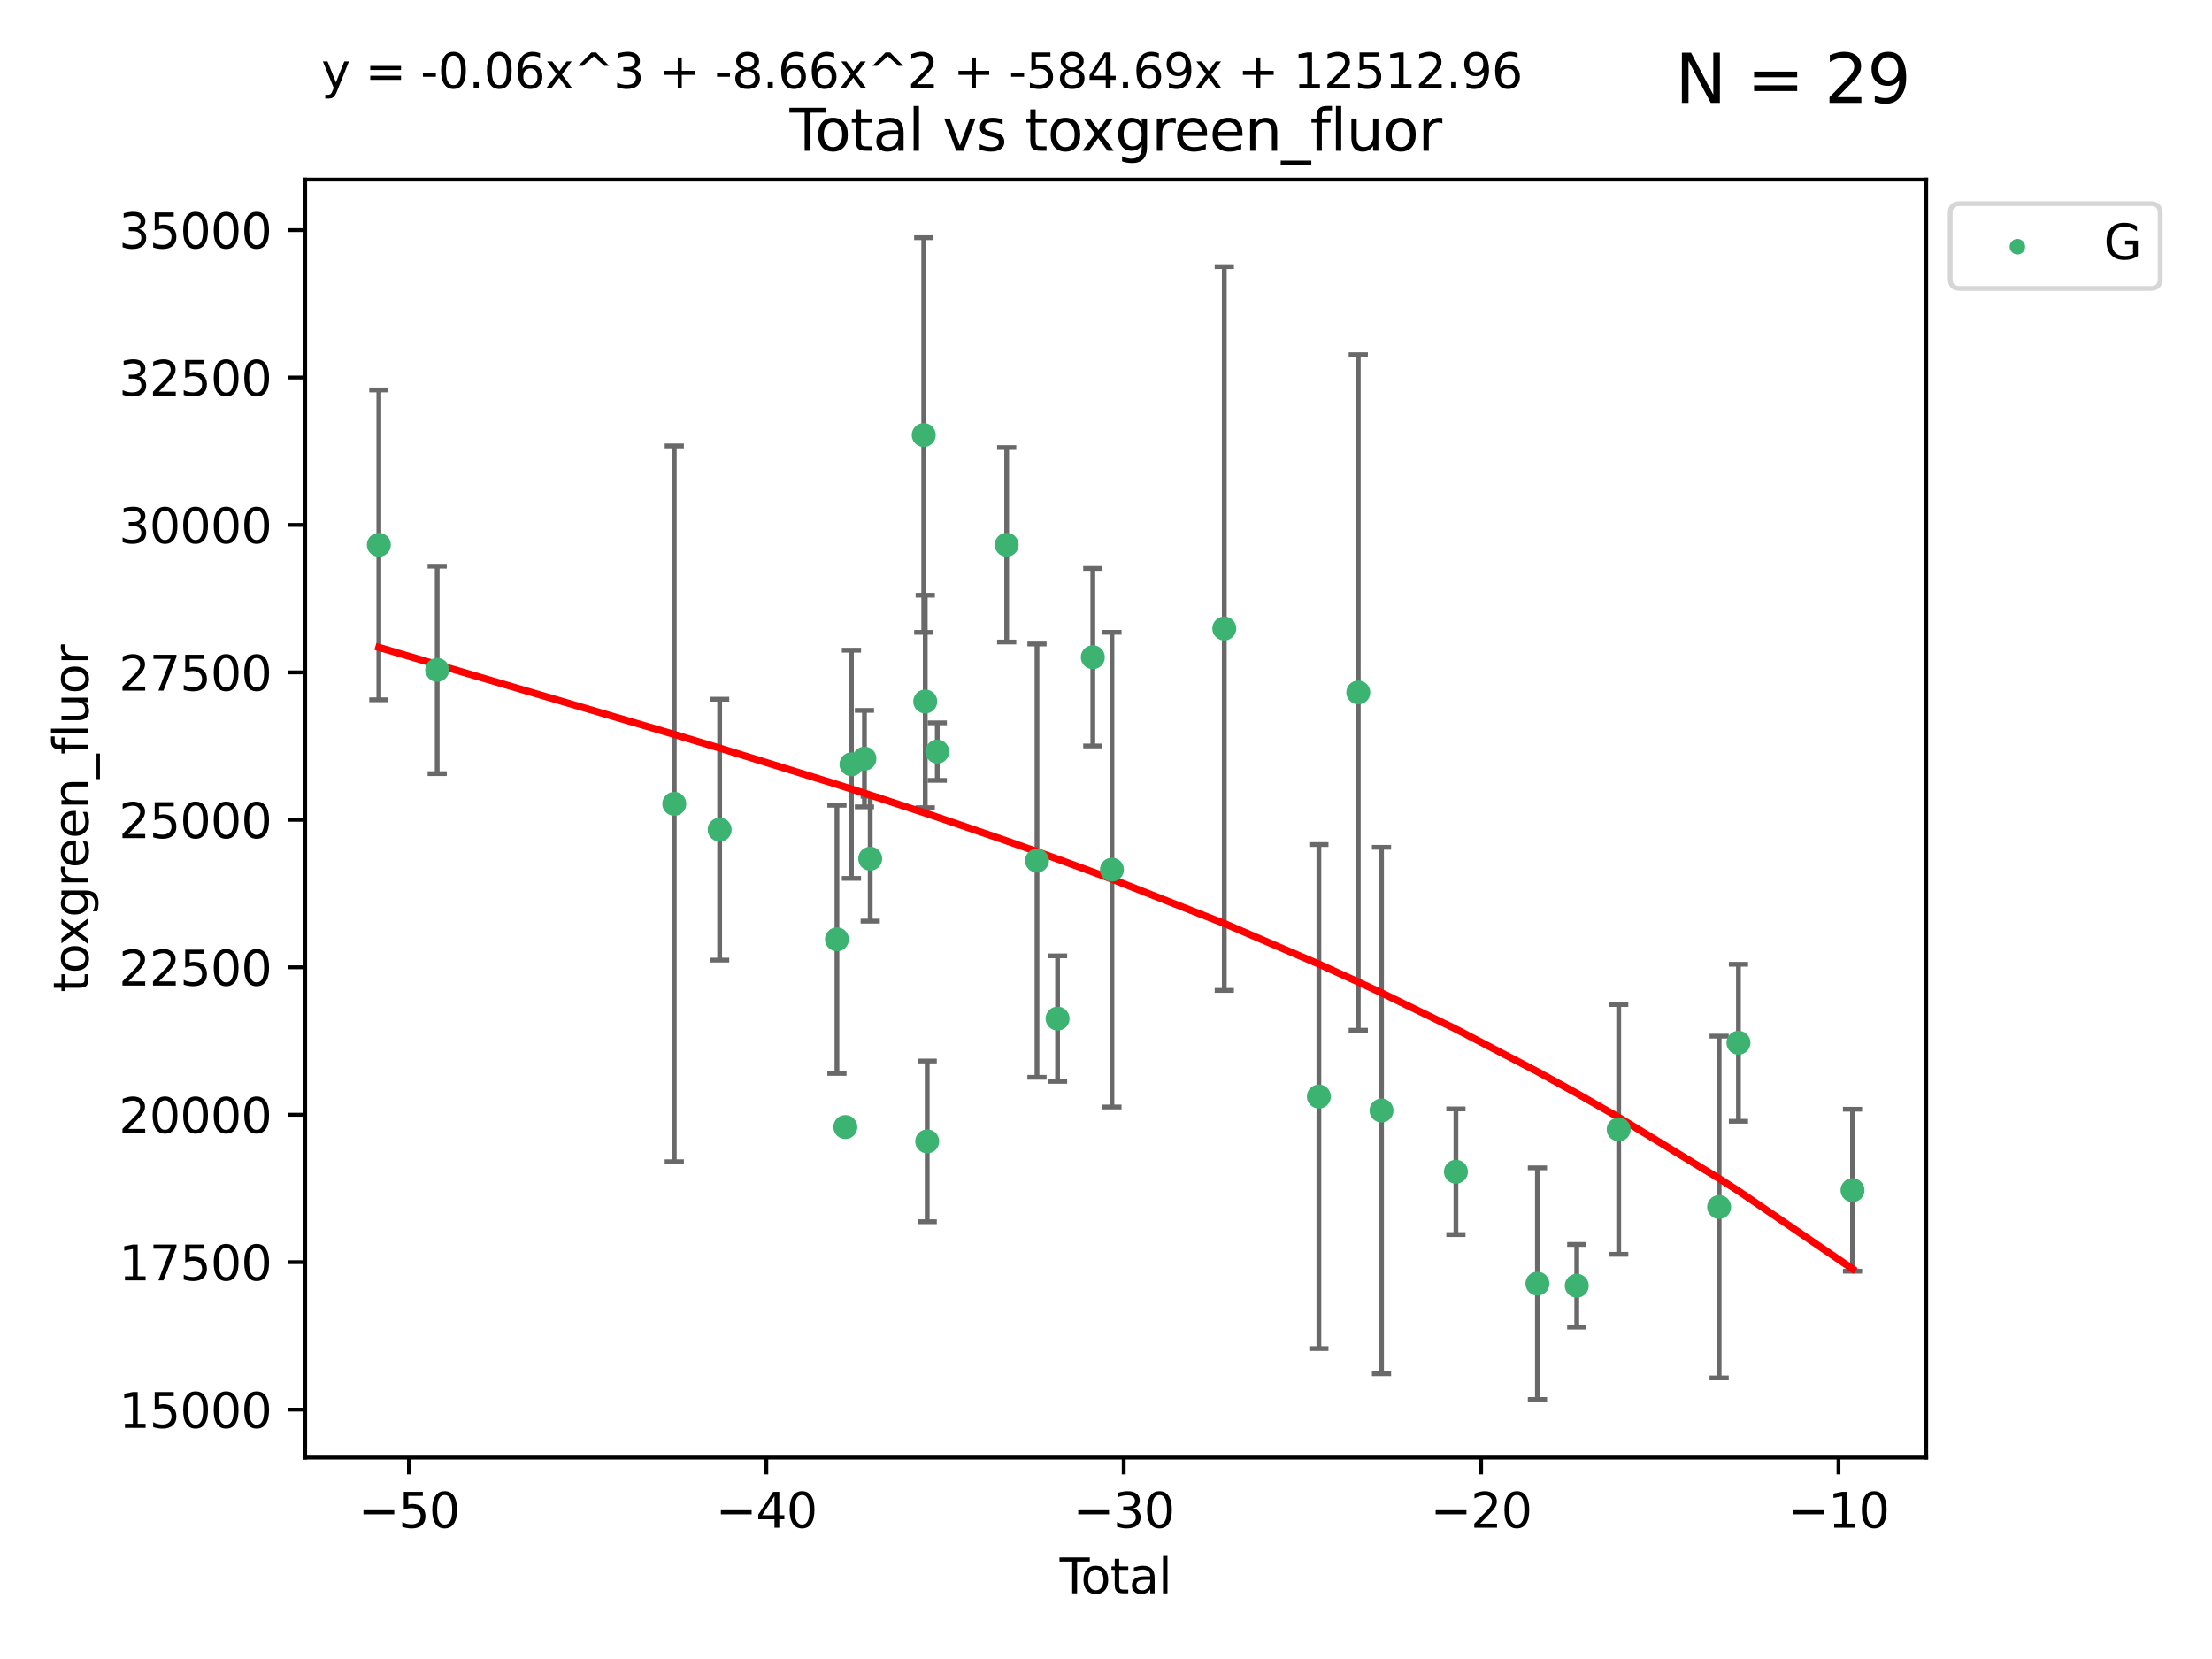 <?xml version="1.0" encoding="utf-8" standalone="no"?>
<!DOCTYPE svg PUBLIC "-//W3C//DTD SVG 1.1//EN"
  "http://www.w3.org/Graphics/SVG/1.1/DTD/svg11.dtd">
<svg xmlns:xlink="http://www.w3.org/1999/xlink" width="460.8pt" height="345.6pt" viewBox="0 0 460.8 345.6" xmlns="http://www.w3.org/2000/svg" version="1.1">
 <defs>
  <style type="text/css">*{stroke-linejoin: round; stroke-linecap: butt}</style>
 </defs>
 <g id="figure_1">
  <g id="patch_1">
   <path d="M 0 345.6 
L 460.8 345.6 
L 460.8 0 
L 0 0 
z
" style="fill: #ffffff"/>
  </g>
  <g id="axes_1">
   <g id="patch_2">
    <path d="M 63.571 303.64 
L 401.26 303.64 
L 401.26 37.411 
L 63.571 37.411 
z
" style="fill: #ffffff"/>
   </g>
   <g id="PathCollection_1">
    <defs>
     <path id="mff7f9f2ab3" d="M 0 1.118 
C 0.297 1.118 0.581 1 0.791 0.791 
C 1 0.581 1.118 0.297 1.118 0 
C 1.118 -0.297 1 -0.581 0.791 -0.791 
C 0.581 -1 0.297 -1.118 0 -1.118 
C -0.297 -1.118 -0.581 -1 -0.791 -0.791 
C -1 -0.581 -1.118 -0.297 -1.118 0 
C -1.118 0.297 -1 0.581 -0.791 0.791 
C -0.581 1 -0.297 1.118 0 1.118 
z
" style="stroke: #3cb371"/>
    </defs>
    <g clip-path="url(#p2510ceaf52)">
     <use xlink:href="#mff7f9f2ab3" x="78.921" y="113.503" style="fill: #3cb371; stroke: #3cb371"/>
     <use xlink:href="#mff7f9f2ab3" x="91.076" y="139.554" style="fill: #3cb371; stroke: #3cb371"/>
     <use xlink:href="#mff7f9f2ab3" x="140.466" y="167.455" style="fill: #3cb371; stroke: #3cb371"/>
     <use xlink:href="#mff7f9f2ab3" x="149.915" y="172.832" style="fill: #3cb371; stroke: #3cb371"/>
     <use xlink:href="#mff7f9f2ab3" x="174.347" y="195.682" style="fill: #3cb371; stroke: #3cb371"/>
     <use xlink:href="#mff7f9f2ab3" x="176.102" y="234.781" style="fill: #3cb371; stroke: #3cb371"/>
     <use xlink:href="#mff7f9f2ab3" x="177.372" y="159.22" style="fill: #3cb371; stroke: #3cb371"/>
     <use xlink:href="#mff7f9f2ab3" x="180.076" y="158.038" style="fill: #3cb371; stroke: #3cb371"/>
     <use xlink:href="#mff7f9f2ab3" x="181.279" y="178.882" style="fill: #3cb371; stroke: #3cb371"/>
     <use xlink:href="#mff7f9f2ab3" x="192.43" y="90.628" style="fill: #3cb371; stroke: #3cb371"/>
     <use xlink:href="#mff7f9f2ab3" x="192.744" y="146.135" style="fill: #3cb371; stroke: #3cb371"/>
     <use xlink:href="#mff7f9f2ab3" x="193.152" y="237.767" style="fill: #3cb371; stroke: #3cb371"/>
     <use xlink:href="#mff7f9f2ab3" x="195.25" y="156.571" style="fill: #3cb371; stroke: #3cb371"/>
     <use xlink:href="#mff7f9f2ab3" x="209.708" y="113.49" style="fill: #3cb371; stroke: #3cb371"/>
     <use xlink:href="#mff7f9f2ab3" x="216.022" y="179.285" style="fill: #3cb371; stroke: #3cb371"/>
     <use xlink:href="#mff7f9f2ab3" x="220.311" y="212.196" style="fill: #3cb371; stroke: #3cb371"/>
     <use xlink:href="#mff7f9f2ab3" x="227.654" y="136.909" style="fill: #3cb371; stroke: #3cb371"/>
     <use xlink:href="#mff7f9f2ab3" x="231.636" y="181.167" style="fill: #3cb371; stroke: #3cb371"/>
     <use xlink:href="#mff7f9f2ab3" x="255.041" y="130.933" style="fill: #3cb371; stroke: #3cb371"/>
     <use xlink:href="#mff7f9f2ab3" x="274.747" y="228.428" style="fill: #3cb371; stroke: #3cb371"/>
     <use xlink:href="#mff7f9f2ab3" x="282.955" y="144.249" style="fill: #3cb371; stroke: #3cb371"/>
     <use xlink:href="#mff7f9f2ab3" x="287.795" y="231.339" style="fill: #3cb371; stroke: #3cb371"/>
     <use xlink:href="#mff7f9f2ab3" x="303.293" y="244.095" style="fill: #3cb371; stroke: #3cb371"/>
     <use xlink:href="#mff7f9f2ab3" x="320.274" y="267.41" style="fill: #3cb371; stroke: #3cb371"/>
     <use xlink:href="#mff7f9f2ab3" x="328.466" y="267.848" style="fill: #3cb371; stroke: #3cb371"/>
     <use xlink:href="#mff7f9f2ab3" x="337.204" y="235.278" style="fill: #3cb371; stroke: #3cb371"/>
     <use xlink:href="#mff7f9f2ab3" x="358.125" y="251.444" style="fill: #3cb371; stroke: #3cb371"/>
     <use xlink:href="#mff7f9f2ab3" x="362.152" y="217.225" style="fill: #3cb371; stroke: #3cb371"/>
     <use xlink:href="#mff7f9f2ab3" x="385.911" y="247.942" style="fill: #3cb371; stroke: #3cb371"/>
    </g>
   </g>
   <g id="matplotlib.axis_1">
    <g id="xtick_1">
     <g id="line2d_1">
      <defs>
       <path id="m127a4d9732" d="M 0 0 
L 0 3.5 
" style="stroke: #000000; stroke-width: 0.8"/>
      </defs>
      <g>
       <use xlink:href="#m127a4d9732" x="85.187" y="303.64" style="stroke: #000000; stroke-width: 0.8"/>
      </g>
     </g>
     <g id="text_1">
      <!-- −50 -->
      <g transform="translate(74.634 318.238)scale(0.1 -0.1)">
       <defs>
        <path id="DejaVuSans-2212" d="M 678 2272 
L 4684 2272 
L 4684 1741 
L 678 1741 
L 678 2272 
z
" transform="scale(0.016)"/>
        <path id="DejaVuSans-35" d="M 691 4666 
L 3169 4666 
L 3169 4134 
L 1269 4134 
L 1269 2991 
Q 1406 3038 1543 3061 
Q 1681 3084 1819 3084 
Q 2600 3084 3056 2656 
Q 3513 2228 3513 1497 
Q 3513 744 3044 326 
Q 2575 -91 1722 -91 
Q 1428 -91 1123 -41 
Q 819 9 494 109 
L 494 744 
Q 775 591 1075 516 
Q 1375 441 1709 441 
Q 2250 441 2565 725 
Q 2881 1009 2881 1497 
Q 2881 1984 2565 2268 
Q 2250 2553 1709 2553 
Q 1456 2553 1204 2497 
Q 953 2441 691 2322 
L 691 4666 
z
" transform="scale(0.016)"/>
        <path id="DejaVuSans-30" d="M 2034 4250 
Q 1547 4250 1301 3770 
Q 1056 3291 1056 2328 
Q 1056 1369 1301 889 
Q 1547 409 2034 409 
Q 2525 409 2770 889 
Q 3016 1369 3016 2328 
Q 3016 3291 2770 3770 
Q 2525 4250 2034 4250 
z
M 2034 4750 
Q 2819 4750 3233 4129 
Q 3647 3509 3647 2328 
Q 3647 1150 3233 529 
Q 2819 -91 2034 -91 
Q 1250 -91 836 529 
Q 422 1150 422 2328 
Q 422 3509 836 4129 
Q 1250 4750 2034 4750 
z
" transform="scale(0.016)"/>
       </defs>
       <use xlink:href="#DejaVuSans-2212"/>
       <use xlink:href="#DejaVuSans-35" x="83.789"/>
       <use xlink:href="#DejaVuSans-30" x="147.412"/>
      </g>
     </g>
    </g>
    <g id="xtick_2">
     <g id="line2d_2">
      <g>
       <use xlink:href="#m127a4d9732" x="159.638" y="303.64" style="stroke: #000000; stroke-width: 0.8"/>
      </g>
     </g>
     <g id="text_2">
      <!-- −40 -->
      <g transform="translate(149.086 318.238)scale(0.1 -0.1)">
       <defs>
        <path id="DejaVuSans-34" d="M 2419 4116 
L 825 1625 
L 2419 1625 
L 2419 4116 
z
M 2253 4666 
L 3047 4666 
L 3047 1625 
L 3713 1625 
L 3713 1100 
L 3047 1100 
L 3047 0 
L 2419 0 
L 2419 1100 
L 313 1100 
L 313 1709 
L 2253 4666 
z
" transform="scale(0.016)"/>
       </defs>
       <use xlink:href="#DejaVuSans-2212"/>
       <use xlink:href="#DejaVuSans-34" x="83.789"/>
       <use xlink:href="#DejaVuSans-30" x="147.412"/>
      </g>
     </g>
    </g>
    <g id="xtick_3">
     <g id="line2d_3">
      <g>
       <use xlink:href="#m127a4d9732" x="234.089" y="303.64" style="stroke: #000000; stroke-width: 0.8"/>
      </g>
     </g>
     <g id="text_3">
      <!-- −30 -->
      <g transform="translate(223.537 318.238)scale(0.1 -0.1)">
       <defs>
        <path id="DejaVuSans-33" d="M 2597 2516 
Q 3050 2419 3304 2112 
Q 3559 1806 3559 1356 
Q 3559 666 3084 287 
Q 2609 -91 1734 -91 
Q 1441 -91 1130 -33 
Q 819 25 488 141 
L 488 750 
Q 750 597 1062 519 
Q 1375 441 1716 441 
Q 2309 441 2620 675 
Q 2931 909 2931 1356 
Q 2931 1769 2642 2001 
Q 2353 2234 1838 2234 
L 1294 2234 
L 1294 2753 
L 1863 2753 
Q 2328 2753 2575 2939 
Q 2822 3125 2822 3475 
Q 2822 3834 2567 4026 
Q 2313 4219 1838 4219 
Q 1578 4219 1281 4162 
Q 984 4106 628 3988 
L 628 4550 
Q 988 4650 1302 4700 
Q 1616 4750 1894 4750 
Q 2613 4750 3031 4423 
Q 3450 4097 3450 3541 
Q 3450 3153 3228 2886 
Q 3006 2619 2597 2516 
z
" transform="scale(0.016)"/>
       </defs>
       <use xlink:href="#DejaVuSans-2212"/>
       <use xlink:href="#DejaVuSans-33" x="83.789"/>
       <use xlink:href="#DejaVuSans-30" x="147.412"/>
      </g>
     </g>
    </g>
    <g id="xtick_4">
     <g id="line2d_4">
      <g>
       <use xlink:href="#m127a4d9732" x="308.541" y="303.64" style="stroke: #000000; stroke-width: 0.8"/>
      </g>
     </g>
     <g id="text_4">
      <!-- −20 -->
      <g transform="translate(297.988 318.238)scale(0.1 -0.1)">
       <defs>
        <path id="DejaVuSans-32" d="M 1228 531 
L 3431 531 
L 3431 0 
L 469 0 
L 469 531 
Q 828 903 1448 1529 
Q 2069 2156 2228 2338 
Q 2531 2678 2651 2914 
Q 2772 3150 2772 3378 
Q 2772 3750 2511 3984 
Q 2250 4219 1831 4219 
Q 1534 4219 1204 4116 
Q 875 4013 500 3803 
L 500 4441 
Q 881 4594 1212 4672 
Q 1544 4750 1819 4750 
Q 2544 4750 2975 4387 
Q 3406 4025 3406 3419 
Q 3406 3131 3298 2873 
Q 3191 2616 2906 2266 
Q 2828 2175 2409 1742 
Q 1991 1309 1228 531 
z
" transform="scale(0.016)"/>
       </defs>
       <use xlink:href="#DejaVuSans-2212"/>
       <use xlink:href="#DejaVuSans-32" x="83.789"/>
       <use xlink:href="#DejaVuSans-30" x="147.412"/>
      </g>
     </g>
    </g>
    <g id="xtick_5">
     <g id="line2d_5">
      <g>
       <use xlink:href="#m127a4d9732" x="382.992" y="303.64" style="stroke: #000000; stroke-width: 0.8"/>
      </g>
     </g>
     <g id="text_5">
      <!-- −10 -->
      <g transform="translate(372.44 318.238)scale(0.1 -0.1)">
       <defs>
        <path id="DejaVuSans-31" d="M 794 531 
L 1825 531 
L 1825 4091 
L 703 3866 
L 703 4441 
L 1819 4666 
L 2450 4666 
L 2450 531 
L 3481 531 
L 3481 0 
L 794 0 
L 794 531 
z
" transform="scale(0.016)"/>
       </defs>
       <use xlink:href="#DejaVuSans-2212"/>
       <use xlink:href="#DejaVuSans-31" x="83.789"/>
       <use xlink:href="#DejaVuSans-30" x="147.412"/>
      </g>
     </g>
    </g>
    <g id="text_6">
     <!-- Total -->
     <g transform="translate(220.739 331.917)scale(0.1 -0.1)">
      <defs>
       <path id="DejaVuSans-54" d="M -19 4666 
L 3928 4666 
L 3928 4134 
L 2272 4134 
L 2272 0 
L 1638 0 
L 1638 4134 
L -19 4134 
L -19 4666 
z
" transform="scale(0.016)"/>
       <path id="DejaVuSans-6f" d="M 1959 3097 
Q 1497 3097 1228 2736 
Q 959 2375 959 1747 
Q 959 1119 1226 758 
Q 1494 397 1959 397 
Q 2419 397 2687 759 
Q 2956 1122 2956 1747 
Q 2956 2369 2687 2733 
Q 2419 3097 1959 3097 
z
M 1959 3584 
Q 2709 3584 3137 3096 
Q 3566 2609 3566 1747 
Q 3566 888 3137 398 
Q 2709 -91 1959 -91 
Q 1206 -91 779 398 
Q 353 888 353 1747 
Q 353 2609 779 3096 
Q 1206 3584 1959 3584 
z
" transform="scale(0.016)"/>
       <path id="DejaVuSans-74" d="M 1172 4494 
L 1172 3500 
L 2356 3500 
L 2356 3053 
L 1172 3053 
L 1172 1153 
Q 1172 725 1289 603 
Q 1406 481 1766 481 
L 2356 481 
L 2356 0 
L 1766 0 
Q 1100 0 847 248 
Q 594 497 594 1153 
L 594 3053 
L 172 3053 
L 172 3500 
L 594 3500 
L 594 4494 
L 1172 4494 
z
" transform="scale(0.016)"/>
       <path id="DejaVuSans-61" d="M 2194 1759 
Q 1497 1759 1228 1600 
Q 959 1441 959 1056 
Q 959 750 1161 570 
Q 1363 391 1709 391 
Q 2188 391 2477 730 
Q 2766 1069 2766 1631 
L 2766 1759 
L 2194 1759 
z
M 3341 1997 
L 3341 0 
L 2766 0 
L 2766 531 
Q 2569 213 2275 61 
Q 1981 -91 1556 -91 
Q 1019 -91 701 211 
Q 384 513 384 1019 
Q 384 1609 779 1909 
Q 1175 2209 1959 2209 
L 2766 2209 
L 2766 2266 
Q 2766 2663 2505 2880 
Q 2244 3097 1772 3097 
Q 1472 3097 1187 3025 
Q 903 2953 641 2809 
L 641 3341 
Q 956 3463 1253 3523 
Q 1550 3584 1831 3584 
Q 2591 3584 2966 3190 
Q 3341 2797 3341 1997 
z
" transform="scale(0.016)"/>
       <path id="DejaVuSans-6c" d="M 603 4863 
L 1178 4863 
L 1178 0 
L 603 0 
L 603 4863 
z
" transform="scale(0.016)"/>
      </defs>
      <use xlink:href="#DejaVuSans-54"/>
      <use xlink:href="#DejaVuSans-6f" x="44.084"/>
      <use xlink:href="#DejaVuSans-74" x="105.266"/>
      <use xlink:href="#DejaVuSans-61" x="144.475"/>
      <use xlink:href="#DejaVuSans-6c" x="205.754"/>
     </g>
    </g>
   </g>
   <g id="matplotlib.axis_2">
    <g id="ytick_1">
     <g id="line2d_6">
      <defs>
       <path id="mc00f704ac8" d="M 0 0 
L -3.5 0 
" style="stroke: #000000; stroke-width: 0.8"/>
      </defs>
      <g>
       <use xlink:href="#mc00f704ac8" x="63.571" y="293.65" style="stroke: #000000; stroke-width: 0.8"/>
      </g>
     </g>
     <g id="text_7">
      <!-- 15000 -->
      <g transform="translate(24.759 297.449)scale(0.1 -0.1)">
       <use xlink:href="#DejaVuSans-31"/>
       <use xlink:href="#DejaVuSans-35" x="63.623"/>
       <use xlink:href="#DejaVuSans-30" x="127.246"/>
       <use xlink:href="#DejaVuSans-30" x="190.869"/>
       <use xlink:href="#DejaVuSans-30" x="254.492"/>
      </g>
     </g>
    </g>
    <g id="ytick_2">
     <g id="line2d_7">
      <g>
       <use xlink:href="#mc00f704ac8" x="63.571" y="262.934" style="stroke: #000000; stroke-width: 0.8"/>
      </g>
     </g>
     <g id="text_8">
      <!-- 17500 -->
      <g transform="translate(24.759 266.733)scale(0.1 -0.1)">
       <defs>
        <path id="DejaVuSans-37" d="M 525 4666 
L 3525 4666 
L 3525 4397 
L 1831 0 
L 1172 0 
L 2766 4134 
L 525 4134 
L 525 4666 
z
" transform="scale(0.016)"/>
       </defs>
       <use xlink:href="#DejaVuSans-31"/>
       <use xlink:href="#DejaVuSans-37" x="63.623"/>
       <use xlink:href="#DejaVuSans-35" x="127.246"/>
       <use xlink:href="#DejaVuSans-30" x="190.869"/>
       <use xlink:href="#DejaVuSans-30" x="254.492"/>
      </g>
     </g>
    </g>
    <g id="ytick_3">
     <g id="line2d_8">
      <g>
       <use xlink:href="#mc00f704ac8" x="63.571" y="232.219" style="stroke: #000000; stroke-width: 0.8"/>
      </g>
     </g>
     <g id="text_9">
      <!-- 20000 -->
      <g transform="translate(24.759 236.018)scale(0.1 -0.1)">
       <use xlink:href="#DejaVuSans-32"/>
       <use xlink:href="#DejaVuSans-30" x="63.623"/>
       <use xlink:href="#DejaVuSans-30" x="127.246"/>
       <use xlink:href="#DejaVuSans-30" x="190.869"/>
       <use xlink:href="#DejaVuSans-30" x="254.492"/>
      </g>
     </g>
    </g>
    <g id="ytick_4">
     <g id="line2d_9">
      <g>
       <use xlink:href="#mc00f704ac8" x="63.571" y="201.503" style="stroke: #000000; stroke-width: 0.8"/>
      </g>
     </g>
     <g id="text_10">
      <!-- 22500 -->
      <g transform="translate(24.759 205.302)scale(0.1 -0.1)">
       <use xlink:href="#DejaVuSans-32"/>
       <use xlink:href="#DejaVuSans-32" x="63.623"/>
       <use xlink:href="#DejaVuSans-35" x="127.246"/>
       <use xlink:href="#DejaVuSans-30" x="190.869"/>
       <use xlink:href="#DejaVuSans-30" x="254.492"/>
      </g>
     </g>
    </g>
    <g id="ytick_5">
     <g id="line2d_10">
      <g>
       <use xlink:href="#mc00f704ac8" x="63.571" y="170.788" style="stroke: #000000; stroke-width: 0.8"/>
      </g>
     </g>
     <g id="text_11">
      <!-- 25000 -->
      <g transform="translate(24.759 174.587)scale(0.1 -0.1)">
       <use xlink:href="#DejaVuSans-32"/>
       <use xlink:href="#DejaVuSans-35" x="63.623"/>
       <use xlink:href="#DejaVuSans-30" x="127.246"/>
       <use xlink:href="#DejaVuSans-30" x="190.869"/>
       <use xlink:href="#DejaVuSans-30" x="254.492"/>
      </g>
     </g>
    </g>
    <g id="ytick_6">
     <g id="line2d_11">
      <g>
       <use xlink:href="#mc00f704ac8" x="63.571" y="140.072" style="stroke: #000000; stroke-width: 0.8"/>
      </g>
     </g>
     <g id="text_12">
      <!-- 27500 -->
      <g transform="translate(24.759 143.872)scale(0.1 -0.1)">
       <use xlink:href="#DejaVuSans-32"/>
       <use xlink:href="#DejaVuSans-37" x="63.623"/>
       <use xlink:href="#DejaVuSans-35" x="127.246"/>
       <use xlink:href="#DejaVuSans-30" x="190.869"/>
       <use xlink:href="#DejaVuSans-30" x="254.492"/>
      </g>
     </g>
    </g>
    <g id="ytick_7">
     <g id="line2d_12">
      <g>
       <use xlink:href="#mc00f704ac8" x="63.571" y="109.357" style="stroke: #000000; stroke-width: 0.8"/>
      </g>
     </g>
     <g id="text_13">
      <!-- 30000 -->
      <g transform="translate(24.759 113.156)scale(0.1 -0.1)">
       <use xlink:href="#DejaVuSans-33"/>
       <use xlink:href="#DejaVuSans-30" x="63.623"/>
       <use xlink:href="#DejaVuSans-30" x="127.246"/>
       <use xlink:href="#DejaVuSans-30" x="190.869"/>
       <use xlink:href="#DejaVuSans-30" x="254.492"/>
      </g>
     </g>
    </g>
    <g id="ytick_8">
     <g id="line2d_13">
      <g>
       <use xlink:href="#mc00f704ac8" x="63.571" y="78.642" style="stroke: #000000; stroke-width: 0.8"/>
      </g>
     </g>
     <g id="text_14">
      <!-- 32500 -->
      <g transform="translate(24.759 82.441)scale(0.1 -0.1)">
       <use xlink:href="#DejaVuSans-33"/>
       <use xlink:href="#DejaVuSans-32" x="63.623"/>
       <use xlink:href="#DejaVuSans-35" x="127.246"/>
       <use xlink:href="#DejaVuSans-30" x="190.869"/>
       <use xlink:href="#DejaVuSans-30" x="254.492"/>
      </g>
     </g>
    </g>
    <g id="ytick_9">
     <g id="line2d_14">
      <g>
       <use xlink:href="#mc00f704ac8" x="63.571" y="47.926" style="stroke: #000000; stroke-width: 0.8"/>
      </g>
     </g>
     <g id="text_15">
      <!-- 35000 -->
      <g transform="translate(24.759 51.725)scale(0.1 -0.1)">
       <use xlink:href="#DejaVuSans-33"/>
       <use xlink:href="#DejaVuSans-35" x="63.623"/>
       <use xlink:href="#DejaVuSans-30" x="127.246"/>
       <use xlink:href="#DejaVuSans-30" x="190.869"/>
       <use xlink:href="#DejaVuSans-30" x="254.492"/>
      </g>
     </g>
    </g>
    <g id="text_16">
     <!-- toxgreen_fluor -->
     <g transform="translate(18.401 206.72)rotate(-90)scale(0.1 -0.1)">
      <defs>
       <path id="DejaVuSans-78" d="M 3513 3500 
L 2247 1797 
L 3578 0 
L 2900 0 
L 1881 1375 
L 863 0 
L 184 0 
L 1544 1831 
L 300 3500 
L 978 3500 
L 1906 2253 
L 2834 3500 
L 3513 3500 
z
" transform="scale(0.016)"/>
       <path id="DejaVuSans-67" d="M 2906 1791 
Q 2906 2416 2648 2759 
Q 2391 3103 1925 3103 
Q 1463 3103 1205 2759 
Q 947 2416 947 1791 
Q 947 1169 1205 825 
Q 1463 481 1925 481 
Q 2391 481 2648 825 
Q 2906 1169 2906 1791 
z
M 3481 434 
Q 3481 -459 3084 -895 
Q 2688 -1331 1869 -1331 
Q 1566 -1331 1297 -1286 
Q 1028 -1241 775 -1147 
L 775 -588 
Q 1028 -725 1275 -790 
Q 1522 -856 1778 -856 
Q 2344 -856 2625 -561 
Q 2906 -266 2906 331 
L 2906 616 
Q 2728 306 2450 153 
Q 2172 0 1784 0 
Q 1141 0 747 490 
Q 353 981 353 1791 
Q 353 2603 747 3093 
Q 1141 3584 1784 3584 
Q 2172 3584 2450 3431 
Q 2728 3278 2906 2969 
L 2906 3500 
L 3481 3500 
L 3481 434 
z
" transform="scale(0.016)"/>
       <path id="DejaVuSans-72" d="M 2631 2963 
Q 2534 3019 2420 3045 
Q 2306 3072 2169 3072 
Q 1681 3072 1420 2755 
Q 1159 2438 1159 1844 
L 1159 0 
L 581 0 
L 581 3500 
L 1159 3500 
L 1159 2956 
Q 1341 3275 1631 3429 
Q 1922 3584 2338 3584 
Q 2397 3584 2469 3576 
Q 2541 3569 2628 3553 
L 2631 2963 
z
" transform="scale(0.016)"/>
       <path id="DejaVuSans-65" d="M 3597 1894 
L 3597 1613 
L 953 1613 
Q 991 1019 1311 708 
Q 1631 397 2203 397 
Q 2534 397 2845 478 
Q 3156 559 3463 722 
L 3463 178 
Q 3153 47 2828 -22 
Q 2503 -91 2169 -91 
Q 1331 -91 842 396 
Q 353 884 353 1716 
Q 353 2575 817 3079 
Q 1281 3584 2069 3584 
Q 2775 3584 3186 3129 
Q 3597 2675 3597 1894 
z
M 3022 2063 
Q 3016 2534 2758 2815 
Q 2500 3097 2075 3097 
Q 1594 3097 1305 2825 
Q 1016 2553 972 2059 
L 3022 2063 
z
" transform="scale(0.016)"/>
       <path id="DejaVuSans-6e" d="M 3513 2113 
L 3513 0 
L 2938 0 
L 2938 2094 
Q 2938 2591 2744 2837 
Q 2550 3084 2163 3084 
Q 1697 3084 1428 2787 
Q 1159 2491 1159 1978 
L 1159 0 
L 581 0 
L 581 3500 
L 1159 3500 
L 1159 2956 
Q 1366 3272 1645 3428 
Q 1925 3584 2291 3584 
Q 2894 3584 3203 3211 
Q 3513 2838 3513 2113 
z
" transform="scale(0.016)"/>
       <path id="DejaVuSans-5f" d="M 3263 -1063 
L 3263 -1509 
L -63 -1509 
L -63 -1063 
L 3263 -1063 
z
" transform="scale(0.016)"/>
       <path id="DejaVuSans-66" d="M 2375 4863 
L 2375 4384 
L 1825 4384 
Q 1516 4384 1395 4259 
Q 1275 4134 1275 3809 
L 1275 3500 
L 2222 3500 
L 2222 3053 
L 1275 3053 
L 1275 0 
L 697 0 
L 697 3053 
L 147 3053 
L 147 3500 
L 697 3500 
L 697 3744 
Q 697 4328 969 4595 
Q 1241 4863 1831 4863 
L 2375 4863 
z
" transform="scale(0.016)"/>
       <path id="DejaVuSans-75" d="M 544 1381 
L 544 3500 
L 1119 3500 
L 1119 1403 
Q 1119 906 1312 657 
Q 1506 409 1894 409 
Q 2359 409 2629 706 
Q 2900 1003 2900 1516 
L 2900 3500 
L 3475 3500 
L 3475 0 
L 2900 0 
L 2900 538 
Q 2691 219 2414 64 
Q 2138 -91 1772 -91 
Q 1169 -91 856 284 
Q 544 659 544 1381 
z
M 1991 3584 
L 1991 3584 
z
" transform="scale(0.016)"/>
      </defs>
      <use xlink:href="#DejaVuSans-74"/>
      <use xlink:href="#DejaVuSans-6f" x="39.209"/>
      <use xlink:href="#DejaVuSans-78" x="97.266"/>
      <use xlink:href="#DejaVuSans-67" x="156.445"/>
      <use xlink:href="#DejaVuSans-72" x="219.922"/>
      <use xlink:href="#DejaVuSans-65" x="258.785"/>
      <use xlink:href="#DejaVuSans-65" x="320.309"/>
      <use xlink:href="#DejaVuSans-6e" x="381.832"/>
      <use xlink:href="#DejaVuSans-5f" x="445.211"/>
      <use xlink:href="#DejaVuSans-66" x="495.211"/>
      <use xlink:href="#DejaVuSans-6c" x="530.416"/>
      <use xlink:href="#DejaVuSans-75" x="558.199"/>
      <use xlink:href="#DejaVuSans-6f" x="621.578"/>
      <use xlink:href="#DejaVuSans-72" x="682.76"/>
     </g>
    </g>
   </g>
   <g id="LineCollection_1">
    <path d="M 78.921 145.781 
L 78.921 81.225 
" clip-path="url(#p2510ceaf52)" style="fill: none; stroke: #696969"/>
    <path d="M 91.076 161.162 
L 91.076 117.947 
" clip-path="url(#p2510ceaf52)" style="fill: none; stroke: #696969"/>
    <path d="M 140.466 242.012 
L 140.466 92.898 
" clip-path="url(#p2510ceaf52)" style="fill: none; stroke: #696969"/>
    <path d="M 149.915 200.003 
L 149.915 145.662 
" clip-path="url(#p2510ceaf52)" style="fill: none; stroke: #696969"/>
    <path d="M 174.347 223.613 
L 174.347 167.75 
" clip-path="url(#p2510ceaf52)" style="fill: none; stroke: #696969"/>
    <path d="M 176.102 235.62 
L 176.102 233.942 
" clip-path="url(#p2510ceaf52)" style="fill: none; stroke: #696969"/>
    <path d="M 177.372 182.988 
L 177.372 135.451 
" clip-path="url(#p2510ceaf52)" style="fill: none; stroke: #696969"/>
    <path d="M 180.076 168.082 
L 180.076 147.994 
" clip-path="url(#p2510ceaf52)" style="fill: none; stroke: #696969"/>
    <path d="M 181.279 191.888 
L 181.279 165.876 
" clip-path="url(#p2510ceaf52)" style="fill: none; stroke: #696969"/>
    <path d="M 192.43 131.743 
L 192.43 49.513 
" clip-path="url(#p2510ceaf52)" style="fill: none; stroke: #696969"/>
    <path d="M 192.744 168.261 
L 192.744 124.008 
" clip-path="url(#p2510ceaf52)" style="fill: none; stroke: #696969"/>
    <path d="M 193.152 254.507 
L 193.152 221.027 
" clip-path="url(#p2510ceaf52)" style="fill: none; stroke: #696969"/>
    <path d="M 195.25 162.563 
L 195.25 150.579 
" clip-path="url(#p2510ceaf52)" style="fill: none; stroke: #696969"/>
    <path d="M 209.708 133.749 
L 209.708 93.231 
" clip-path="url(#p2510ceaf52)" style="fill: none; stroke: #696969"/>
    <path d="M 216.022 224.419 
L 216.022 134.151 
" clip-path="url(#p2510ceaf52)" style="fill: none; stroke: #696969"/>
    <path d="M 220.311 225.27 
L 220.311 199.123 
" clip-path="url(#p2510ceaf52)" style="fill: none; stroke: #696969"/>
    <path d="M 227.654 155.403 
L 227.654 118.415 
" clip-path="url(#p2510ceaf52)" style="fill: none; stroke: #696969"/>
    <path d="M 231.636 230.604 
L 231.636 131.73 
" clip-path="url(#p2510ceaf52)" style="fill: none; stroke: #696969"/>
    <path d="M 255.041 206.317 
L 255.041 55.549 
" clip-path="url(#p2510ceaf52)" style="fill: none; stroke: #696969"/>
    <path d="M 274.747 280.925 
L 274.747 175.931 
" clip-path="url(#p2510ceaf52)" style="fill: none; stroke: #696969"/>
    <path d="M 282.955 214.614 
L 282.955 73.884 
" clip-path="url(#p2510ceaf52)" style="fill: none; stroke: #696969"/>
    <path d="M 287.795 286.169 
L 287.795 176.509 
" clip-path="url(#p2510ceaf52)" style="fill: none; stroke: #696969"/>
    <path d="M 303.293 257.188 
L 303.293 231.003 
" clip-path="url(#p2510ceaf52)" style="fill: none; stroke: #696969"/>
    <path d="M 320.274 291.539 
L 320.274 243.281 
" clip-path="url(#p2510ceaf52)" style="fill: none; stroke: #696969"/>
    <path d="M 328.466 276.455 
L 328.466 259.242 
" clip-path="url(#p2510ceaf52)" style="fill: none; stroke: #696969"/>
    <path d="M 337.204 261.302 
L 337.204 209.255 
" clip-path="url(#p2510ceaf52)" style="fill: none; stroke: #696969"/>
    <path d="M 358.125 287.044 
L 358.125 215.845 
" clip-path="url(#p2510ceaf52)" style="fill: none; stroke: #696969"/>
    <path d="M 362.152 233.573 
L 362.152 200.876 
" clip-path="url(#p2510ceaf52)" style="fill: none; stroke: #696969"/>
    <path d="M 385.911 264.819 
L 385.911 231.066 
" clip-path="url(#p2510ceaf52)" style="fill: none; stroke: #696969"/>
   </g>
   <g id="line2d_15">
    <defs>
     <path id="md14a7d3fff" d="M 2 0 
L -2 -0 
" style="stroke: #696969"/>
    </defs>
    <g clip-path="url(#p2510ceaf52)">
     <use xlink:href="#md14a7d3fff" x="78.921" y="145.781" style="fill: #696969; stroke: #696969"/>
     <use xlink:href="#md14a7d3fff" x="91.076" y="161.162" style="fill: #696969; stroke: #696969"/>
     <use xlink:href="#md14a7d3fff" x="140.466" y="242.012" style="fill: #696969; stroke: #696969"/>
     <use xlink:href="#md14a7d3fff" x="149.915" y="200.003" style="fill: #696969; stroke: #696969"/>
     <use xlink:href="#md14a7d3fff" x="174.347" y="223.613" style="fill: #696969; stroke: #696969"/>
     <use xlink:href="#md14a7d3fff" x="176.102" y="235.62" style="fill: #696969; stroke: #696969"/>
     <use xlink:href="#md14a7d3fff" x="177.372" y="182.988" style="fill: #696969; stroke: #696969"/>
     <use xlink:href="#md14a7d3fff" x="180.076" y="168.082" style="fill: #696969; stroke: #696969"/>
     <use xlink:href="#md14a7d3fff" x="181.279" y="191.888" style="fill: #696969; stroke: #696969"/>
     <use xlink:href="#md14a7d3fff" x="192.43" y="131.743" style="fill: #696969; stroke: #696969"/>
     <use xlink:href="#md14a7d3fff" x="192.744" y="168.261" style="fill: #696969; stroke: #696969"/>
     <use xlink:href="#md14a7d3fff" x="193.152" y="254.507" style="fill: #696969; stroke: #696969"/>
     <use xlink:href="#md14a7d3fff" x="195.25" y="162.563" style="fill: #696969; stroke: #696969"/>
     <use xlink:href="#md14a7d3fff" x="209.708" y="133.749" style="fill: #696969; stroke: #696969"/>
     <use xlink:href="#md14a7d3fff" x="216.022" y="224.419" style="fill: #696969; stroke: #696969"/>
     <use xlink:href="#md14a7d3fff" x="220.311" y="225.27" style="fill: #696969; stroke: #696969"/>
     <use xlink:href="#md14a7d3fff" x="227.654" y="155.403" style="fill: #696969; stroke: #696969"/>
     <use xlink:href="#md14a7d3fff" x="231.636" y="230.604" style="fill: #696969; stroke: #696969"/>
     <use xlink:href="#md14a7d3fff" x="255.041" y="206.317" style="fill: #696969; stroke: #696969"/>
     <use xlink:href="#md14a7d3fff" x="274.747" y="280.925" style="fill: #696969; stroke: #696969"/>
     <use xlink:href="#md14a7d3fff" x="282.955" y="214.614" style="fill: #696969; stroke: #696969"/>
     <use xlink:href="#md14a7d3fff" x="287.795" y="286.169" style="fill: #696969; stroke: #696969"/>
     <use xlink:href="#md14a7d3fff" x="303.293" y="257.188" style="fill: #696969; stroke: #696969"/>
     <use xlink:href="#md14a7d3fff" x="320.274" y="291.539" style="fill: #696969; stroke: #696969"/>
     <use xlink:href="#md14a7d3fff" x="328.466" y="276.455" style="fill: #696969; stroke: #696969"/>
     <use xlink:href="#md14a7d3fff" x="337.204" y="261.302" style="fill: #696969; stroke: #696969"/>
     <use xlink:href="#md14a7d3fff" x="358.125" y="287.044" style="fill: #696969; stroke: #696969"/>
     <use xlink:href="#md14a7d3fff" x="362.152" y="233.573" style="fill: #696969; stroke: #696969"/>
     <use xlink:href="#md14a7d3fff" x="385.911" y="264.819" style="fill: #696969; stroke: #696969"/>
    </g>
   </g>
   <g id="line2d_16">
    <g clip-path="url(#p2510ceaf52)">
     <use xlink:href="#md14a7d3fff" x="78.921" y="81.225" style="fill: #696969; stroke: #696969"/>
     <use xlink:href="#md14a7d3fff" x="91.076" y="117.947" style="fill: #696969; stroke: #696969"/>
     <use xlink:href="#md14a7d3fff" x="140.466" y="92.898" style="fill: #696969; stroke: #696969"/>
     <use xlink:href="#md14a7d3fff" x="149.915" y="145.662" style="fill: #696969; stroke: #696969"/>
     <use xlink:href="#md14a7d3fff" x="174.347" y="167.75" style="fill: #696969; stroke: #696969"/>
     <use xlink:href="#md14a7d3fff" x="176.102" y="233.942" style="fill: #696969; stroke: #696969"/>
     <use xlink:href="#md14a7d3fff" x="177.372" y="135.451" style="fill: #696969; stroke: #696969"/>
     <use xlink:href="#md14a7d3fff" x="180.076" y="147.994" style="fill: #696969; stroke: #696969"/>
     <use xlink:href="#md14a7d3fff" x="181.279" y="165.876" style="fill: #696969; stroke: #696969"/>
     <use xlink:href="#md14a7d3fff" x="192.43" y="49.513" style="fill: #696969; stroke: #696969"/>
     <use xlink:href="#md14a7d3fff" x="192.744" y="124.008" style="fill: #696969; stroke: #696969"/>
     <use xlink:href="#md14a7d3fff" x="193.152" y="221.027" style="fill: #696969; stroke: #696969"/>
     <use xlink:href="#md14a7d3fff" x="195.25" y="150.579" style="fill: #696969; stroke: #696969"/>
     <use xlink:href="#md14a7d3fff" x="209.708" y="93.231" style="fill: #696969; stroke: #696969"/>
     <use xlink:href="#md14a7d3fff" x="216.022" y="134.151" style="fill: #696969; stroke: #696969"/>
     <use xlink:href="#md14a7d3fff" x="220.311" y="199.123" style="fill: #696969; stroke: #696969"/>
     <use xlink:href="#md14a7d3fff" x="227.654" y="118.415" style="fill: #696969; stroke: #696969"/>
     <use xlink:href="#md14a7d3fff" x="231.636" y="131.73" style="fill: #696969; stroke: #696969"/>
     <use xlink:href="#md14a7d3fff" x="255.041" y="55.549" style="fill: #696969; stroke: #696969"/>
     <use xlink:href="#md14a7d3fff" x="274.747" y="175.931" style="fill: #696969; stroke: #696969"/>
     <use xlink:href="#md14a7d3fff" x="282.955" y="73.884" style="fill: #696969; stroke: #696969"/>
     <use xlink:href="#md14a7d3fff" x="287.795" y="176.509" style="fill: #696969; stroke: #696969"/>
     <use xlink:href="#md14a7d3fff" x="303.293" y="231.003" style="fill: #696969; stroke: #696969"/>
     <use xlink:href="#md14a7d3fff" x="320.274" y="243.281" style="fill: #696969; stroke: #696969"/>
     <use xlink:href="#md14a7d3fff" x="328.466" y="259.242" style="fill: #696969; stroke: #696969"/>
     <use xlink:href="#md14a7d3fff" x="337.204" y="209.255" style="fill: #696969; stroke: #696969"/>
     <use xlink:href="#md14a7d3fff" x="358.125" y="215.845" style="fill: #696969; stroke: #696969"/>
     <use xlink:href="#md14a7d3fff" x="362.152" y="200.876" style="fill: #696969; stroke: #696969"/>
     <use xlink:href="#md14a7d3fff" x="385.911" y="231.066" style="fill: #696969; stroke: #696969"/>
    </g>
   </g>
   <g id="line2d_17">
    <path d="M 78.921 134.865 
L 91.076 138.459 
L 140.466 153 
L 149.915 155.843 
L 174.347 163.408 
L 176.102 163.967 
L 177.372 164.372 
L 180.076 165.24 
L 181.279 165.628 
L 192.43 169.281 
L 192.744 169.386 
L 193.152 169.522 
L 195.25 170.223 
L 209.708 175.177 
L 216.022 177.412 
L 220.311 178.958 
L 227.654 181.656 
L 231.636 183.15 
L 255.041 192.385 
L 274.747 200.842 
L 282.955 204.571 
L 287.795 206.83 
L 303.293 214.381 
L 320.274 223.248 
L 328.466 227.764 
L 337.204 232.76 
L 358.125 245.517 
L 362.152 248.107 
L 385.911 264.337 
" clip-path="url(#p2510ceaf52)" style="fill: none; stroke: #ff0000; stroke-width: 1.5; stroke-linecap: square"/>
   </g>
   <g id="line2d_18">
    <defs>
     <path id="md60a27e850" d="M 0 2 
C 0.53 2 1.039 1.789 1.414 1.414 
C 1.789 1.039 2 0.53 2 0 
C 2 -0.53 1.789 -1.039 1.414 -1.414 
C 1.039 -1.789 0.53 -2 0 -2 
C -0.53 -2 -1.039 -1.789 -1.414 -1.414 
C -1.789 -1.039 -2 -0.53 -2 0 
C -2 0.53 -1.789 1.039 -1.414 1.414 
C -1.039 1.789 -0.53 2 0 2 
z
" style="stroke: #3cb371"/>
    </defs>
    <g clip-path="url(#p2510ceaf52)">
     <use xlink:href="#md60a27e850" x="78.921" y="113.503" style="fill: #3cb371; stroke: #3cb371"/>
     <use xlink:href="#md60a27e850" x="91.076" y="139.554" style="fill: #3cb371; stroke: #3cb371"/>
     <use xlink:href="#md60a27e850" x="140.466" y="167.455" style="fill: #3cb371; stroke: #3cb371"/>
     <use xlink:href="#md60a27e850" x="149.915" y="172.832" style="fill: #3cb371; stroke: #3cb371"/>
     <use xlink:href="#md60a27e850" x="174.347" y="195.682" style="fill: #3cb371; stroke: #3cb371"/>
     <use xlink:href="#md60a27e850" x="176.102" y="234.781" style="fill: #3cb371; stroke: #3cb371"/>
     <use xlink:href="#md60a27e850" x="177.372" y="159.22" style="fill: #3cb371; stroke: #3cb371"/>
     <use xlink:href="#md60a27e850" x="180.076" y="158.038" style="fill: #3cb371; stroke: #3cb371"/>
     <use xlink:href="#md60a27e850" x="181.279" y="178.882" style="fill: #3cb371; stroke: #3cb371"/>
     <use xlink:href="#md60a27e850" x="192.43" y="90.628" style="fill: #3cb371; stroke: #3cb371"/>
     <use xlink:href="#md60a27e850" x="192.744" y="146.135" style="fill: #3cb371; stroke: #3cb371"/>
     <use xlink:href="#md60a27e850" x="193.152" y="237.767" style="fill: #3cb371; stroke: #3cb371"/>
     <use xlink:href="#md60a27e850" x="195.25" y="156.571" style="fill: #3cb371; stroke: #3cb371"/>
     <use xlink:href="#md60a27e850" x="209.708" y="113.49" style="fill: #3cb371; stroke: #3cb371"/>
     <use xlink:href="#md60a27e850" x="216.022" y="179.285" style="fill: #3cb371; stroke: #3cb371"/>
     <use xlink:href="#md60a27e850" x="220.311" y="212.196" style="fill: #3cb371; stroke: #3cb371"/>
     <use xlink:href="#md60a27e850" x="227.654" y="136.909" style="fill: #3cb371; stroke: #3cb371"/>
     <use xlink:href="#md60a27e850" x="231.636" y="181.167" style="fill: #3cb371; stroke: #3cb371"/>
     <use xlink:href="#md60a27e850" x="255.041" y="130.933" style="fill: #3cb371; stroke: #3cb371"/>
     <use xlink:href="#md60a27e850" x="274.747" y="228.428" style="fill: #3cb371; stroke: #3cb371"/>
     <use xlink:href="#md60a27e850" x="282.955" y="144.249" style="fill: #3cb371; stroke: #3cb371"/>
     <use xlink:href="#md60a27e850" x="287.795" y="231.339" style="fill: #3cb371; stroke: #3cb371"/>
     <use xlink:href="#md60a27e850" x="303.293" y="244.095" style="fill: #3cb371; stroke: #3cb371"/>
     <use xlink:href="#md60a27e850" x="320.274" y="267.41" style="fill: #3cb371; stroke: #3cb371"/>
     <use xlink:href="#md60a27e850" x="328.466" y="267.848" style="fill: #3cb371; stroke: #3cb371"/>
     <use xlink:href="#md60a27e850" x="337.204" y="235.278" style="fill: #3cb371; stroke: #3cb371"/>
     <use xlink:href="#md60a27e850" x="358.125" y="251.444" style="fill: #3cb371; stroke: #3cb371"/>
     <use xlink:href="#md60a27e850" x="362.152" y="217.225" style="fill: #3cb371; stroke: #3cb371"/>
     <use xlink:href="#md60a27e850" x="385.911" y="247.942" style="fill: #3cb371; stroke: #3cb371"/>
    </g>
   </g>
   <g id="patch_3">
    <path d="M 63.571 303.64 
L 63.571 37.411 
" style="fill: none; stroke: #000000; stroke-width: 0.8; stroke-linejoin: miter; stroke-linecap: square"/>
   </g>
   <g id="patch_4">
    <path d="M 401.26 303.64 
L 401.26 37.411 
" style="fill: none; stroke: #000000; stroke-width: 0.8; stroke-linejoin: miter; stroke-linecap: square"/>
   </g>
   <g id="patch_5">
    <path d="M 63.571 303.64 
L 401.26 303.64 
" style="fill: none; stroke: #000000; stroke-width: 0.8; stroke-linejoin: miter; stroke-linecap: square"/>
   </g>
   <g id="patch_6">
    <path d="M 63.571 37.411 
L 401.26 37.411 
" style="fill: none; stroke: #000000; stroke-width: 0.8; stroke-linejoin: miter; stroke-linecap: square"/>
   </g>
   <g id="text_17">
    <!-- N = 29 -->
    <g transform="translate(348.964 21.426)scale(0.14 -0.14)">
     <defs>
      <path id="DejaVuSans-4e" d="M 628 4666 
L 1478 4666 
L 3547 763 
L 3547 4666 
L 4159 4666 
L 4159 0 
L 3309 0 
L 1241 3903 
L 1241 0 
L 628 0 
L 628 4666 
z
" transform="scale(0.016)"/>
      <path id="DejaVuSans-20" transform="scale(0.016)"/>
      <path id="DejaVuSans-3d" d="M 678 2906 
L 4684 2906 
L 4684 2381 
L 678 2381 
L 678 2906 
z
M 678 1631 
L 4684 1631 
L 4684 1100 
L 678 1100 
L 678 1631 
z
" transform="scale(0.016)"/>
      <path id="DejaVuSans-39" d="M 703 97 
L 703 672 
Q 941 559 1184 500 
Q 1428 441 1663 441 
Q 2288 441 2617 861 
Q 2947 1281 2994 2138 
Q 2813 1869 2534 1725 
Q 2256 1581 1919 1581 
Q 1219 1581 811 2004 
Q 403 2428 403 3163 
Q 403 3881 828 4315 
Q 1253 4750 1959 4750 
Q 2769 4750 3195 4129 
Q 3622 3509 3622 2328 
Q 3622 1225 3098 567 
Q 2575 -91 1691 -91 
Q 1453 -91 1209 -44 
Q 966 3 703 97 
z
M 1959 2075 
Q 2384 2075 2632 2365 
Q 2881 2656 2881 3163 
Q 2881 3666 2632 3958 
Q 2384 4250 1959 4250 
Q 1534 4250 1286 3958 
Q 1038 3666 1038 3163 
Q 1038 2656 1286 2365 
Q 1534 2075 1959 2075 
z
" transform="scale(0.016)"/>
     </defs>
     <use xlink:href="#DejaVuSans-4e"/>
     <use xlink:href="#DejaVuSans-20" x="74.805"/>
     <use xlink:href="#DejaVuSans-3d" x="106.592"/>
     <use xlink:href="#DejaVuSans-20" x="190.381"/>
     <use xlink:href="#DejaVuSans-32" x="222.168"/>
     <use xlink:href="#DejaVuSans-39" x="285.791"/>
    </g>
   </g>
   <g id="text_18">
    <!-- y = -0.06x^3 + -8.66x^2 + -584.69x + 12512.96 -->
    <g transform="translate(66.948 18.387)scale(0.1 -0.1)">
     <defs>
      <path id="DejaVuSans-79" d="M 2059 -325 
Q 1816 -950 1584 -1140 
Q 1353 -1331 966 -1331 
L 506 -1331 
L 506 -850 
L 844 -850 
Q 1081 -850 1212 -737 
Q 1344 -625 1503 -206 
L 1606 56 
L 191 3500 
L 800 3500 
L 1894 763 
L 2988 3500 
L 3597 3500 
L 2059 -325 
z
" transform="scale(0.016)"/>
      <path id="DejaVuSans-2d" d="M 313 2009 
L 1997 2009 
L 1997 1497 
L 313 1497 
L 313 2009 
z
" transform="scale(0.016)"/>
      <path id="DejaVuSans-2e" d="M 684 794 
L 1344 794 
L 1344 0 
L 684 0 
L 684 794 
z
" transform="scale(0.016)"/>
      <path id="DejaVuSans-36" d="M 2113 2584 
Q 1688 2584 1439 2293 
Q 1191 2003 1191 1497 
Q 1191 994 1439 701 
Q 1688 409 2113 409 
Q 2538 409 2786 701 
Q 3034 994 3034 1497 
Q 3034 2003 2786 2293 
Q 2538 2584 2113 2584 
z
M 3366 4563 
L 3366 3988 
Q 3128 4100 2886 4159 
Q 2644 4219 2406 4219 
Q 1781 4219 1451 3797 
Q 1122 3375 1075 2522 
Q 1259 2794 1537 2939 
Q 1816 3084 2150 3084 
Q 2853 3084 3261 2657 
Q 3669 2231 3669 1497 
Q 3669 778 3244 343 
Q 2819 -91 2113 -91 
Q 1303 -91 875 529 
Q 447 1150 447 2328 
Q 447 3434 972 4092 
Q 1497 4750 2381 4750 
Q 2619 4750 2861 4703 
Q 3103 4656 3366 4563 
z
" transform="scale(0.016)"/>
      <path id="DejaVuSans-5e" d="M 2988 4666 
L 4684 2925 
L 4056 2925 
L 2681 4159 
L 1306 2925 
L 678 2925 
L 2375 4666 
L 2988 4666 
z
" transform="scale(0.016)"/>
      <path id="DejaVuSans-2b" d="M 2944 4013 
L 2944 2272 
L 4684 2272 
L 4684 1741 
L 2944 1741 
L 2944 0 
L 2419 0 
L 2419 1741 
L 678 1741 
L 678 2272 
L 2419 2272 
L 2419 4013 
L 2944 4013 
z
" transform="scale(0.016)"/>
      <path id="DejaVuSans-38" d="M 2034 2216 
Q 1584 2216 1326 1975 
Q 1069 1734 1069 1313 
Q 1069 891 1326 650 
Q 1584 409 2034 409 
Q 2484 409 2743 651 
Q 3003 894 3003 1313 
Q 3003 1734 2745 1975 
Q 2488 2216 2034 2216 
z
M 1403 2484 
Q 997 2584 770 2862 
Q 544 3141 544 3541 
Q 544 4100 942 4425 
Q 1341 4750 2034 4750 
Q 2731 4750 3128 4425 
Q 3525 4100 3525 3541 
Q 3525 3141 3298 2862 
Q 3072 2584 2669 2484 
Q 3125 2378 3379 2068 
Q 3634 1759 3634 1313 
Q 3634 634 3220 271 
Q 2806 -91 2034 -91 
Q 1263 -91 848 271 
Q 434 634 434 1313 
Q 434 1759 690 2068 
Q 947 2378 1403 2484 
z
M 1172 3481 
Q 1172 3119 1398 2916 
Q 1625 2713 2034 2713 
Q 2441 2713 2670 2916 
Q 2900 3119 2900 3481 
Q 2900 3844 2670 4047 
Q 2441 4250 2034 4250 
Q 1625 4250 1398 4047 
Q 1172 3844 1172 3481 
z
" transform="scale(0.016)"/>
     </defs>
     <use xlink:href="#DejaVuSans-79"/>
     <use xlink:href="#DejaVuSans-20" x="59.18"/>
     <use xlink:href="#DejaVuSans-3d" x="90.967"/>
     <use xlink:href="#DejaVuSans-20" x="174.756"/>
     <use xlink:href="#DejaVuSans-2d" x="206.543"/>
     <use xlink:href="#DejaVuSans-30" x="242.627"/>
     <use xlink:href="#DejaVuSans-2e" x="306.25"/>
     <use xlink:href="#DejaVuSans-30" x="338.037"/>
     <use xlink:href="#DejaVuSans-36" x="401.66"/>
     <use xlink:href="#DejaVuSans-78" x="465.283"/>
     <use xlink:href="#DejaVuSans-5e" x="524.463"/>
     <use xlink:href="#DejaVuSans-33" x="608.252"/>
     <use xlink:href="#DejaVuSans-20" x="671.875"/>
     <use xlink:href="#DejaVuSans-2b" x="703.662"/>
     <use xlink:href="#DejaVuSans-20" x="787.451"/>
     <use xlink:href="#DejaVuSans-2d" x="819.238"/>
     <use xlink:href="#DejaVuSans-38" x="855.322"/>
     <use xlink:href="#DejaVuSans-2e" x="918.945"/>
     <use xlink:href="#DejaVuSans-36" x="950.732"/>
     <use xlink:href="#DejaVuSans-36" x="1014.355"/>
     <use xlink:href="#DejaVuSans-78" x="1077.979"/>
     <use xlink:href="#DejaVuSans-5e" x="1137.158"/>
     <use xlink:href="#DejaVuSans-32" x="1220.947"/>
     <use xlink:href="#DejaVuSans-20" x="1284.57"/>
     <use xlink:href="#DejaVuSans-2b" x="1316.357"/>
     <use xlink:href="#DejaVuSans-20" x="1400.146"/>
     <use xlink:href="#DejaVuSans-2d" x="1431.934"/>
     <use xlink:href="#DejaVuSans-35" x="1468.018"/>
     <use xlink:href="#DejaVuSans-38" x="1531.641"/>
     <use xlink:href="#DejaVuSans-34" x="1595.264"/>
     <use xlink:href="#DejaVuSans-2e" x="1658.887"/>
     <use xlink:href="#DejaVuSans-36" x="1690.674"/>
     <use xlink:href="#DejaVuSans-39" x="1754.297"/>
     <use xlink:href="#DejaVuSans-78" x="1817.92"/>
     <use xlink:href="#DejaVuSans-20" x="1877.1"/>
     <use xlink:href="#DejaVuSans-2b" x="1908.887"/>
     <use xlink:href="#DejaVuSans-20" x="1992.676"/>
     <use xlink:href="#DejaVuSans-31" x="2024.463"/>
     <use xlink:href="#DejaVuSans-32" x="2088.086"/>
     <use xlink:href="#DejaVuSans-35" x="2151.709"/>
     <use xlink:href="#DejaVuSans-31" x="2215.332"/>
     <use xlink:href="#DejaVuSans-32" x="2278.955"/>
     <use xlink:href="#DejaVuSans-2e" x="2342.578"/>
     <use xlink:href="#DejaVuSans-39" x="2374.365"/>
     <use xlink:href="#DejaVuSans-36" x="2437.988"/>
    </g>
   </g>
   <g id="text_19">
    <!-- Total vs toxgreen_fluor -->
    <g transform="translate(164.48 31.411)scale(0.12 -0.12)">
     <defs>
      <path id="DejaVuSans-76" d="M 191 3500 
L 800 3500 
L 1894 563 
L 2988 3500 
L 3597 3500 
L 2284 0 
L 1503 0 
L 191 3500 
z
" transform="scale(0.016)"/>
      <path id="DejaVuSans-73" d="M 2834 3397 
L 2834 2853 
Q 2591 2978 2328 3040 
Q 2066 3103 1784 3103 
Q 1356 3103 1142 2972 
Q 928 2841 928 2578 
Q 928 2378 1081 2264 
Q 1234 2150 1697 2047 
L 1894 2003 
Q 2506 1872 2764 1633 
Q 3022 1394 3022 966 
Q 3022 478 2636 193 
Q 2250 -91 1575 -91 
Q 1294 -91 989 -36 
Q 684 19 347 128 
L 347 722 
Q 666 556 975 473 
Q 1284 391 1588 391 
Q 1994 391 2212 530 
Q 2431 669 2431 922 
Q 2431 1156 2273 1281 
Q 2116 1406 1581 1522 
L 1381 1569 
Q 847 1681 609 1914 
Q 372 2147 372 2553 
Q 372 3047 722 3315 
Q 1072 3584 1716 3584 
Q 2034 3584 2315 3537 
Q 2597 3491 2834 3397 
z
" transform="scale(0.016)"/>
     </defs>
     <use xlink:href="#DejaVuSans-54"/>
     <use xlink:href="#DejaVuSans-6f" x="44.084"/>
     <use xlink:href="#DejaVuSans-74" x="105.266"/>
     <use xlink:href="#DejaVuSans-61" x="144.475"/>
     <use xlink:href="#DejaVuSans-6c" x="205.754"/>
     <use xlink:href="#DejaVuSans-20" x="233.537"/>
     <use xlink:href="#DejaVuSans-76" x="265.324"/>
     <use xlink:href="#DejaVuSans-73" x="324.504"/>
     <use xlink:href="#DejaVuSans-20" x="376.604"/>
     <use xlink:href="#DejaVuSans-74" x="408.391"/>
     <use xlink:href="#DejaVuSans-6f" x="447.6"/>
     <use xlink:href="#DejaVuSans-78" x="505.656"/>
     <use xlink:href="#DejaVuSans-67" x="564.836"/>
     <use xlink:href="#DejaVuSans-72" x="628.312"/>
     <use xlink:href="#DejaVuSans-65" x="667.176"/>
     <use xlink:href="#DejaVuSans-65" x="728.699"/>
     <use xlink:href="#DejaVuSans-6e" x="790.223"/>
     <use xlink:href="#DejaVuSans-5f" x="853.602"/>
     <use xlink:href="#DejaVuSans-66" x="903.602"/>
     <use xlink:href="#DejaVuSans-6c" x="938.807"/>
     <use xlink:href="#DejaVuSans-75" x="966.59"/>
     <use xlink:href="#DejaVuSans-6f" x="1029.969"/>
     <use xlink:href="#DejaVuSans-72" x="1091.15"/>
    </g>
   </g>
   <g id="legend_1">
    <g id="patch_7">
     <path d="M 408.26 60.089 
L 448.008 60.089 
Q 450.008 60.089 450.008 58.089 
L 450.008 44.411 
Q 450.008 42.411 448.008 42.411 
L 408.26 42.411 
Q 406.26 42.411 406.26 44.411 
L 406.26 58.089 
Q 406.26 60.089 408.26 60.089 
z
" style="fill: #ffffff; opacity: 0.8; stroke: #cccccc; stroke-linejoin: miter"/>
    </g>
    <g id="PathCollection_2">
     <g>
      <use xlink:href="#mff7f9f2ab3" x="420.26" y="51.385" style="fill: #3cb371; stroke: #3cb371"/>
     </g>
    </g>
    <g id="text_20">
     <!-- G -->
     <g transform="translate(438.26 54.01)scale(0.1 -0.1)">
      <defs>
       <path id="DejaVuSans-47" d="M 3809 666 
L 3809 1919 
L 2778 1919 
L 2778 2438 
L 4434 2438 
L 4434 434 
Q 4069 175 3628 42 
Q 3188 -91 2688 -91 
Q 1594 -91 976 548 
Q 359 1188 359 2328 
Q 359 3472 976 4111 
Q 1594 4750 2688 4750 
Q 3144 4750 3555 4637 
Q 3966 4525 4313 4306 
L 4313 3634 
Q 3963 3931 3569 4081 
Q 3175 4231 2741 4231 
Q 1884 4231 1454 3753 
Q 1025 3275 1025 2328 
Q 1025 1384 1454 906 
Q 1884 428 2741 428 
Q 3075 428 3337 486 
Q 3600 544 3809 666 
z
" transform="scale(0.016)"/>
      </defs>
      <use xlink:href="#DejaVuSans-47"/>
     </g>
    </g>
   </g>
  </g>
 </g>
 <defs>
  <clipPath id="p2510ceaf52">
   <rect x="63.571" y="37.411" width="337.689" height="266.229"/>
  </clipPath>
 </defs>
</svg>

